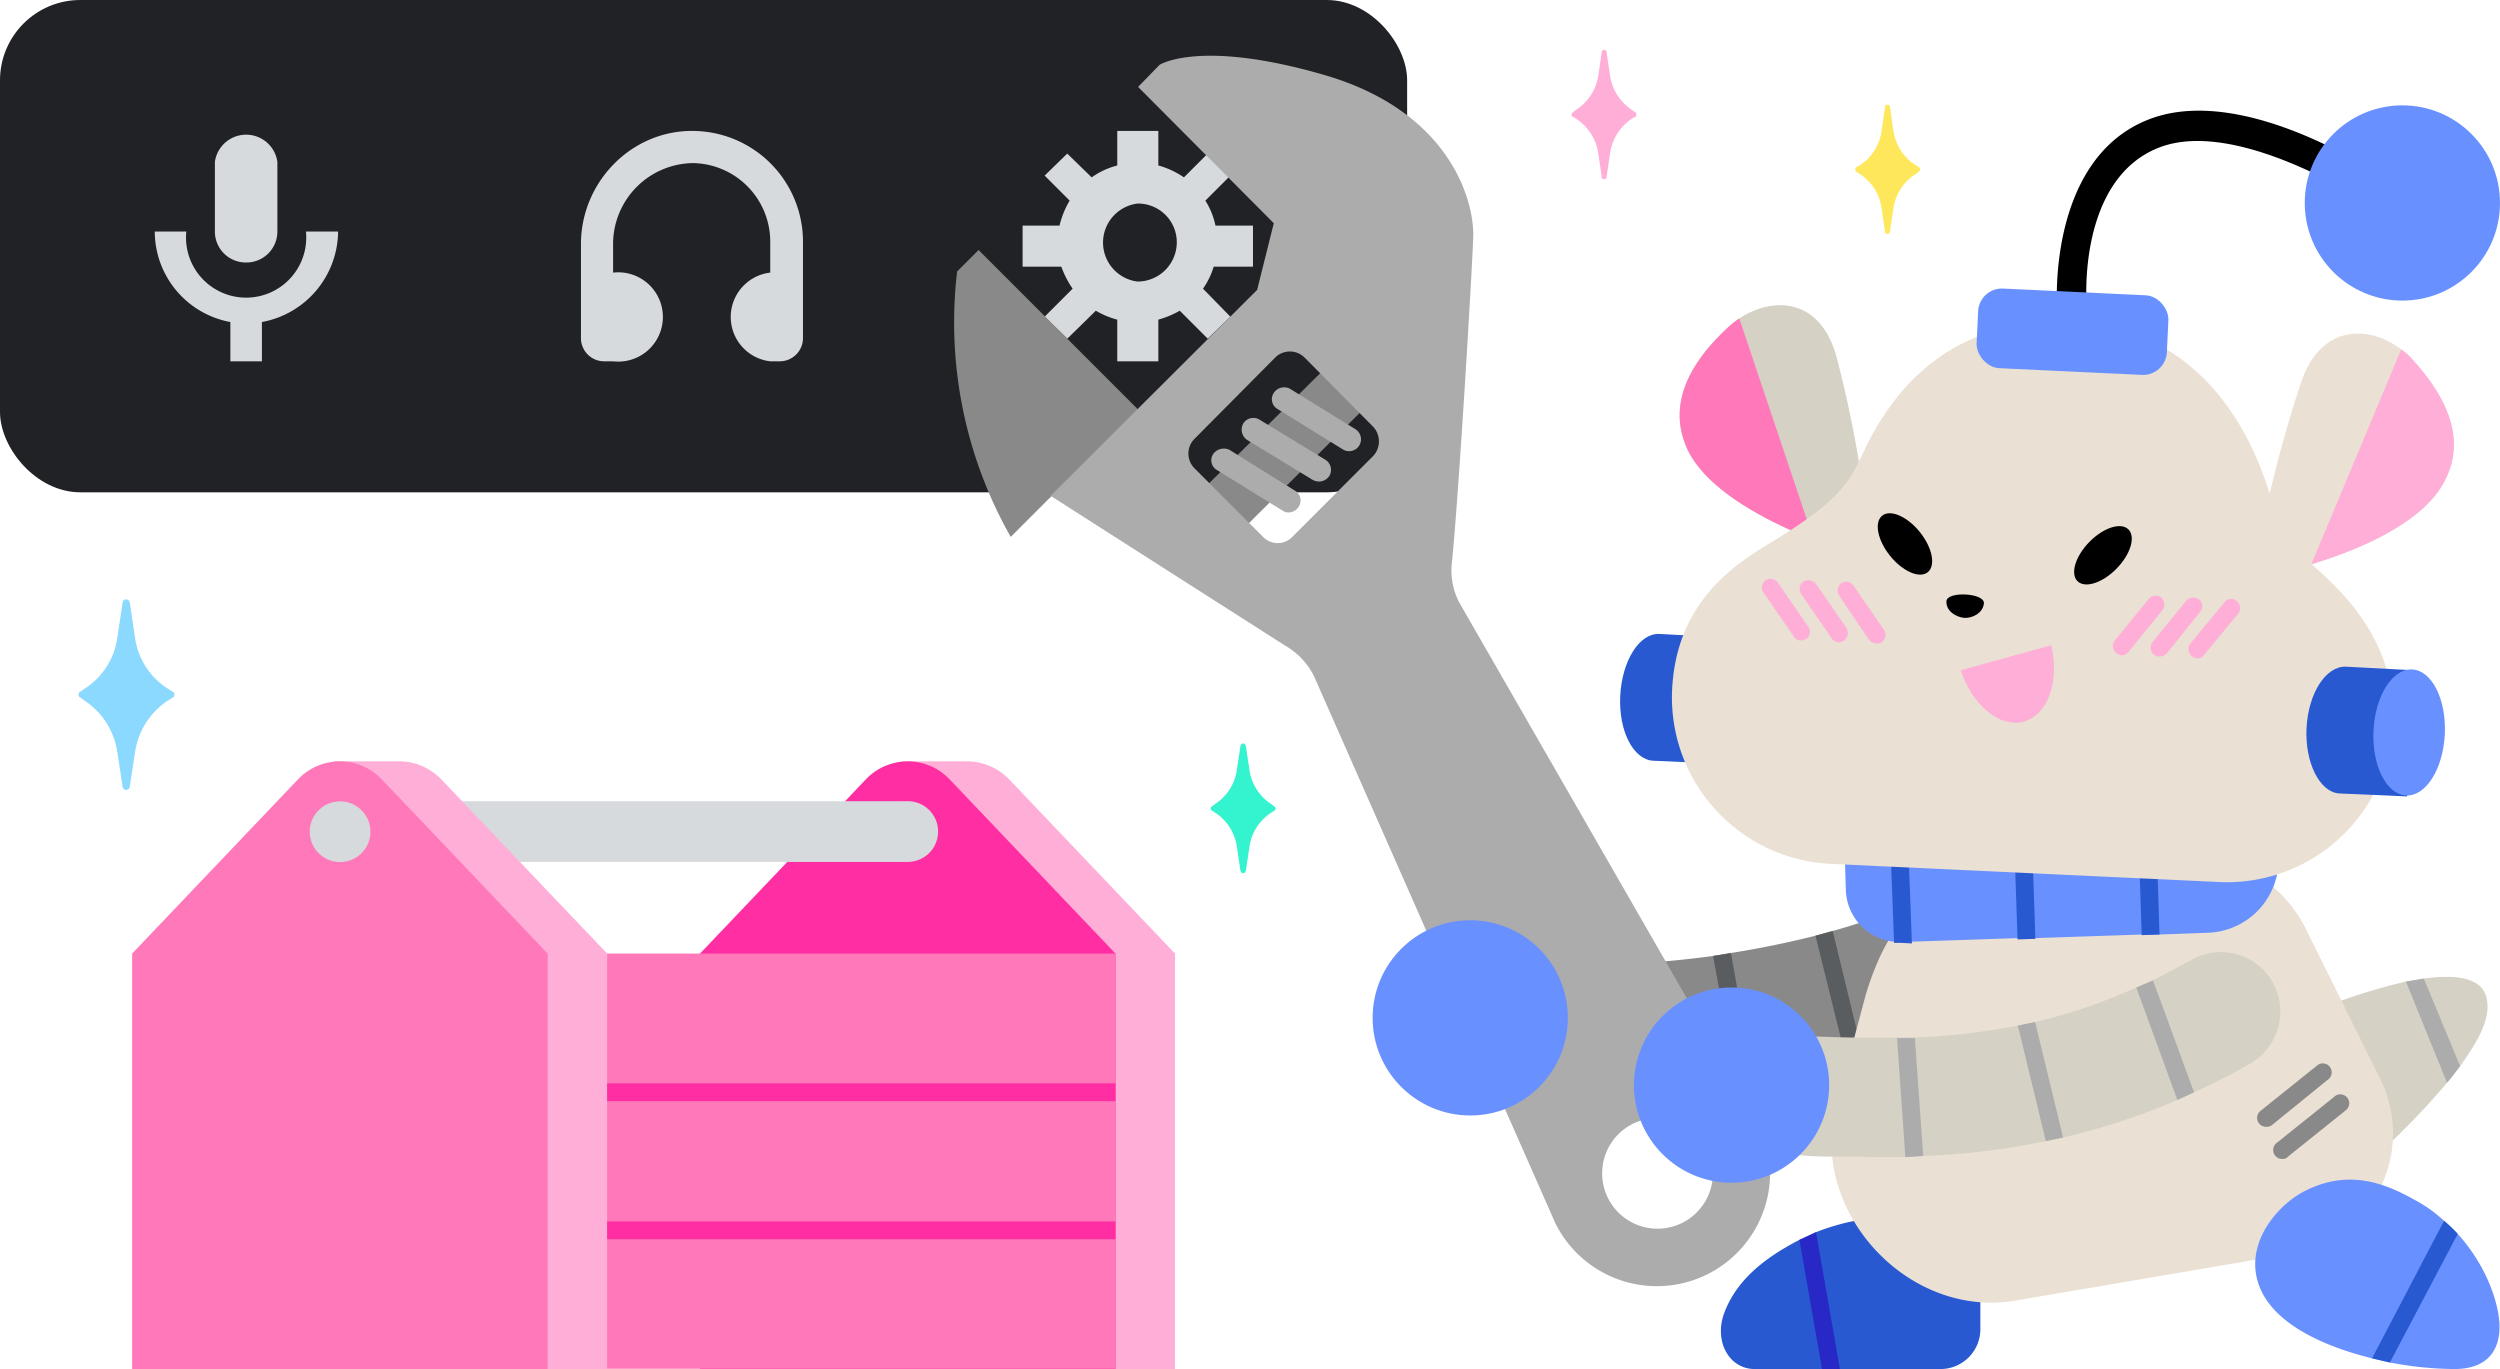 <svg id="Art" xmlns="http://www.w3.org/2000/svg" viewBox="0 0 420 230">
  <g>
    <g>
      <path d="M338.4,165.6a115.3,115.3,0,0,1-25.8,10.2l-2.8.8a136.7,136.7,0,0,1-15.5,3.2l-2.9.5a176.1,176.1,0,0,1-25.8,1.8c-3.9,0-7.8-.1-11.7-.4l1.2-19.9a165,165,0,0,0,32.7-1.2l3-.5c5.1-.8,9.8-1.8,14.2-2.9l2.9-.8a105.7,105.7,0,0,0,20.8-8.2Z" fill="#898989"/>
      <path d="M294.3,179.8l-2.9.5-3.6-19.7,3-.5Z" fill="#5a5d60"/>
      <path d="M312.6,175.8l-2.8.8L305,157.2l2.9-.8Z" fill="#5a5d60"/>
    </g>
    <g>
      <path d="M332.7,204.5v18.7A6.7,6.7,0,0,1,326,230H294.8c-4.4,0-6.9-4.8-5.1-9.5s5.6-8.6,12.6-12.2l2.8-1.3a38,38,0,0,1,5.1-1.6A62.1,62.1,0,0,1,332.7,204.5Z" fill="#2859d1"/>
      <path d="M309.1,230h-3l-3.8-21.7,2.8-1.3Z" fill="#2828c6"/>
    </g>
    <g>
      <path d="M413.3,179.1c-.7.9-1.4,1.9-2.2,2.8a122.5,122.5,0,0,1-13.3,13.5l-8.6-25.7a98.7,98.7,0,0,1,15-4.8l3-.5c5.1-.7,9.6-.3,10.5,3.1S416.4,174.8,413.3,179.1Z" fill="#d6d1c5"/>
      <path d="M413.3,179.1c-.7.9-1.4,1.9-2.2,2.8l-6.9-17,3-.5Z" fill="#adacac"/>
    </g>
    <g>
      <rect width="236.4" height="82.71" rx="13.5" fill="#202225"/>
      <g>
        <path d="M210.5,44.8V37.9h-6.3a12.8,12.8,0,0,0-1.7-4.2l4.2-4.2-3.8-3.7-4,4a14,14,0,0,0-4.3-2V22h-6.9v5.8a13,13,0,0,0-4.3,2l-4.1-4-3.8,3.7,4.2,4.2a15.4,15.4,0,0,0-1.7,4.2h-6.2v6.9h6.5a16.2,16.2,0,0,0,1.9,3.7l-4.7,4.7,3.8,3.7,4.8-4.7a14.4,14.4,0,0,0,3.6,1.5v7h6.9v-7a16.1,16.1,0,0,0,3.6-1.5l4.7,4.7,3.8-3.7-4.6-4.7a12.7,12.7,0,0,0,1.8-3.7Zm-19.4,2.5a6.6,6.6,0,0,1,0-13.1,6.5,6.5,0,0,1,6.6,6.6A6.6,6.6,0,0,1,191.1,47.3Z" fill="#d7dadd"/>
        <path d="M116.6,22c-10.5-.2-19,8.6-19,19V56.9a3.9,3.9,0,0,0,3.9,3.8H103a7.5,7.5,0,1,0,0-14.9V40.9a13.6,13.6,0,0,1,13.5-13.5,13.2,13.2,0,0,1,12.9,13.2v5.2a7.5,7.5,0,0,0,0,14.9H131a3.9,3.9,0,0,0,3.9-3.8V40.6A18.6,18.6,0,0,0,116.6,22Z" fill="#d7dadd"/>
        <g>
          <path d="M56.8,38.9H51.4a10.1,10.1,0,1,1-20.1,0H26A15.5,15.5,0,0,0,38.7,54.1v6.6H44V54.1A15.6,15.6,0,0,0,56.8,38.9Z" fill="#d7dadd"/>
          <path d="M41.4,44.1a5.2,5.2,0,0,0,5.2-5.2V27.2h0a5.3,5.3,0,0,0-10.5,0V38.9A5.2,5.2,0,0,0,41.4,44.1Z" fill="#d7dadd"/>
        </g>
      </g>
    </g>
    <g>
      <polygon points="208.5 89.2 201.9 82.4 222.5 62 229.1 68.7 208.5 89.2" fill="#898989"/>
      <path d="M226.6,75.8a1.9,1.9,0,0,1-1-.3l-11-6.8A1.9,1.9,0,0,1,214,66a2.1,2.1,0,0,1,2.7-.7l11,6.8a2,2,0,0,1-1.1,3.7Z" fill="#adacac"/>
      <path d="M216.5,86.1a1.7,1.7,0,0,1-1-.3l-11-6.8a1.9,1.9,0,0,1-.7-2.7,2.2,2.2,0,0,1,2.8-.7l10.9,6.8a1.9,1.9,0,0,1,.7,2.7A2.1,2.1,0,0,1,216.5,86.1Z" fill="#adacac"/>
      <path d="M221.6,80.9a2.3,2.3,0,0,1-1.1-.3l-11-6.7a2.1,2.1,0,0,1-.6-2.8,2,2,0,0,1,2.7-.6l11,6.7a2,2,0,0,1,.7,2.8A2.1,2.1,0,0,1,221.6,80.9Z" fill="#adacac"/>
      <path d="M191.2,68.8,164.4,42l-3.6,3.6a73,73,0,0,0,9,44.6Z" fill="#898989"/>
      <path d="M295.4,188.6l-50.2-87.3a11.6,11.6,0,0,1-1.3-6.6c1.1-10.5,3.4-48.7,3.6-54.9s-4-21.1-25-27.2-27.7-1.7-27.7-1.7l-3.6,3.7L214,37.5l-2.8,11.2L176.5,83.3l39.3,25.1a12.2,12.2,0,0,1,5,5.3l40.5,91.8a19,19,0,0,0,34.1-16.9Zm-64.7-112L217.1,90.2a3.4,3.4,0,0,1-4.9,0L200.7,78.7a3.5,3.5,0,0,1,0-5l13.5-13.6a3.5,3.5,0,0,1,5,0l11.4,11.5A3.6,3.6,0,0,1,230.7,76.6Zm51.8,128.9a9.3,9.3,0,1,1,4.3-12.5A9.3,9.3,0,0,1,282.5,205.5Z" fill="#adacac"/>
    </g>
    <g>
      <path d="M169.6,131a9.9,9.9,0,0,0-7.1-3.1H151.4V230h46V160.2Z" fill="#ffaed7"/>
      <path d="M187.4,160.2,159.6,131a9.7,9.7,0,0,0-14.2,0l-27.8,29.2V230h69.8Z" fill="#ff2ea2"/>
      <path d="M152.5,134.6H74.4v10.2h78.1a5.1,5.1,0,0,0,0-10.2Z" fill="#d7dadd"/>
      <rect x="92" y="160.2" width="95.4" height="69.75" fill="#ff78b9"/>
      <path d="M74.2,131a9.9,9.9,0,0,0-7.1-3.1h-11V230H102V160.2Z" fill="#ffaed7"/>
      <path d="M92,160.2,64.2,131A9.7,9.7,0,0,0,50,131L22.2,160.2V230H92Z" fill="#ff78b9"/>
      <circle cx="57.1" cy="139.7" r="5.1" transform="translate(-79.9 76.5) rotate(-43)" fill="#d7dadd"/>
      <g>
        <rect x="102" y="205.2" width="85.4" height="3" fill="#ff2ea2"/>
        <rect x="102" y="182" width="85.4" height="3" fill="#ff2ea2"/>
      </g>
    </g>
    <path d="M362.9,143.7,331.8,149c-9.3,1.6-14.2,4.9-18.3,17.9l-5.4,20.3c-3.3,17.4,13,34.3,30.5,31.3l46.4-7.9a20.5,20.5,0,0,0,14.9-29.3l-12.5-25.2A23,23,0,0,0,362.9,143.7Z" fill="#eae0d3"/>
    <g>
      <path d="M380.8,189.3a1.5,1.5,0,0,1-1-2.7l9.6-7.7a1.5,1.5,0,0,1,1.9,2.3l-9.6,7.8A1.4,1.4,0,0,1,380.8,189.3Z" fill="#898989"/>
      <path d="M383.5,194.7a1.5,1.5,0,0,1-1-2.7l9.6-7.7a1.5,1.5,0,1,1,1.9,2.3l-9.6,7.7A1.1,1.1,0,0,1,383.5,194.7Z" fill="#898989"/>
    </g>
    <circle cx="247" cy="171" r="16.4" fill="#6990ff"/>
    <g>
      <path d="M382.8,144.1A12.3,12.3,0,0,1,371,156.7l-8.2.3h-3l-17.8.6h-3l-17.8.6h-3a9,9,0,0,1-8.1-8.7l-.3-9.7,7.7-.3h3l17.9-.5h3l17.8-.6h3l20.4-.7Z" fill="#6990ff"/>
      <path d="M319.4,158.4h-1.2l-.7-18.7h3l.7,18.8Z" fill="#2859d1"/>
      <rect x="338.7" y="139" width="3" height="18.74" transform="translate(-4.8 11.4) rotate(-1.9)" fill="#2859d1"/>
      <polygon points="362.8 157 359.8 157.1 359.2 138.4 362.2 138.3 362.8 157" fill="#2859d1"/>
    </g>
    <g>
      <g>
        <path d="M410.6,81c-4.1,7.7-16.7,12.1-22.3,13.8h0l-2,.6c-3.8,1.1-7-1-6.4-5.4s3.4-16,6.7-25.8,11.5-9.6,16.8-5.5a10.5,10.5,0,0,1,1.9,1.7C413.6,69.5,413.2,76.2,410.6,81Z" fill="#eae0d3"/>
        <path d="M410.6,81c-4.1,7.7-16.7,12.1-22.3,13.8l15.1-36.1a10.5,10.5,0,0,1,1.9,1.7C413.6,69.5,413.2,76.2,410.6,81Z" fill="#ffaed7"/>
      </g>
      <g>
        <path d="M306.6,91.4l-1.9-.7c-5.5-2.2-17.7-7.5-21.3-15.4-2.2-5-2.2-11.8,6.8-20.2a15.6,15.6,0,0,1,2-1.6c5.6-3.7,13.7-3.6,16.4,6.7s4.5,21.1,4.8,26.2S310.3,92.7,306.6,91.4Z" fill="#d6d1c5"/>
        <path d="M304.7,90.7c-5.5-2.2-17.7-7.5-21.3-15.4-2.2-5-2.2-11.8,6.8-20.2a15.6,15.6,0,0,1,2-1.6Z" fill="#ff78b9"/>
      </g>
      <path d="M278.7,106.5c-3.3-.1-6.2,4.5-6.5,10.4s2.2,10.7,5.5,10.9l11.3.5,1.1-21.2Z" fill="#2859d1"/>
      <path d="M387.9,94.4c-4.4-3.7-5-7.1-7.2-13.3-4.6-13.4-14.5-26.5-33.3-27s-28.8,10-34.4,22c-2.2,4.6-3.7,7.9-15.1,14.8-5.7,3.5-16.4,9.7-17,25.3A28,28,0,0,0,307,145.1l66.3,3.1A27.9,27.9,0,0,0,402,121.6C402.6,108.3,394.4,100,387.9,94.4Z" fill="#eae0d3"/>
      <g>
        <path d="M348.1,54.1a2.5,2.5,0,0,1-2.5-2.3c-.1-1.1-1.4-25.1,15.3-31.7S402,30.7,403,31.5a2.4,2.4,0,0,1,.7,3.4,2.5,2.5,0,0,1-3.5.7c-.3-.2-23.7-16.2-37.5-10.8s-12.2,26.4-12.1,26.6a2.6,2.6,0,0,1-2.4,2.7Z"/>
        <rect x="332.1" y="49.2" width="32" height="13.39" rx="4" transform="translate(3.1 -16.5) rotate(2.7)" fill="#6990ff"/>
        <circle cx="403.6" cy="34.1" r="16.4" fill="#6990ff"/>
      </g>
      <g>
        <path d="M394.1,112c-3.4-.1-6.3,4.5-6.6,10.3s2.2,10.8,5.5,11l11.4.5,1-21.2Z" fill="#2859d1"/>
        <ellipse cx="404.9" cy="123.2" rx="10.6" ry="6" transform="translate(262.6 521.7) rotate(-87.3)" fill="#6990ff"/>
      </g>
      <g>
        <ellipse cx="320" cy="91.4" rx="3.2" ry="6.1" transform="translate(13.6 221.2) rotate(-38.9)"/>
        <path d="M333.3,101.3c0-1.7-6.2-2-6.3-.3s1.7,2.7,3,2.8S333.2,103,333.3,101.3Z"/>
        <path d="M329.4,112.6c2,6,6.7,9.8,10.7,8.6s5.9-6.8,4.5-12.8Z" fill="#ffaed7"/>
        <ellipse cx="353.1" cy="93" rx="6.1" ry="3.2" transform="translate(39.8 280.5) rotate(-45.6)"/>
        <path d="M356.5,110.1a1.8,1.8,0,0,1-1-.4,1.5,1.5,0,0,1-.2-2.1l5.7-7a1.5,1.5,0,0,1,2.1-.2,1.6,1.6,0,0,1,.2,2.1l-5.7,7A1.4,1.4,0,0,1,356.5,110.1Z" fill="#ffaed7"/>
        <path d="M362.8,110.3a1.4,1.4,0,0,1-.9-.3,1.5,1.5,0,0,1-.3-2.1l5.7-7a1.6,1.6,0,0,1,2.1-.2,1.4,1.4,0,0,1,.2,2.1l-5.6,7A1.8,1.8,0,0,1,362.8,110.3Z" fill="#ffaed7"/>
        <path d="M369.2,110.6a1.3,1.3,0,0,1-1-.4,1.5,1.5,0,0,1-.2-2.1l5.7-6.9a1.4,1.4,0,0,1,2.1-.2,1.5,1.5,0,0,1,.2,2.1l-5.7,6.9A1.4,1.4,0,0,1,369.2,110.6Z" fill="#ffaed7"/>
        <path d="M315.3,108.1a1.6,1.6,0,0,1-1.3-.6l-5-7.4a1.6,1.6,0,0,1,.3-2.1,1.5,1.5,0,0,1,2.1.4l5.1,7.4a1.5,1.5,0,0,1-.4,2.1A1.1,1.1,0,0,1,315.3,108.1Z" fill="#ffaed7"/>
        <path d="M308.9,107.9a1.4,1.4,0,0,1-1.2-.7l-5.1-7.4a1.5,1.5,0,0,1,.4-2.1,1.6,1.6,0,0,1,2.1.4l5.1,7.4a1.6,1.6,0,0,1-.4,2.1A1.6,1.6,0,0,1,308.9,107.9Z" fill="#ffaed7"/>
        <path d="M302.6,107.6a1.3,1.3,0,0,1-1.2-.6l-5.1-7.4a1.5,1.5,0,0,1,.3-2.1,1.5,1.5,0,0,1,2.1.4l5.1,7.4a1.5,1.5,0,0,1-.4,2.1Z" fill="#ffaed7"/>
      </g>
    </g>
    <g>
      <path d="M412.3,230a59.6,59.6,0,0,1-10.8-1.1l-3-.7c-8.5-2.1-17.2-6.1-19.2-12.9s3.5-12.9,7.7-15.1c7.8-4.1,14.2-1.1,18.7,1.4a22.7,22.7,0,0,1,4.9,3.5,23.9,23.9,0,0,1,2.3,2.2c4.8,5.3,6.8,11.4,7,15S418.7,230,412.3,230Z" fill="#6990ff"/>
      <path d="M412.9,207.3l-11.4,21.6-3-.7,12.1-23.1A23.9,23.9,0,0,1,412.9,207.3Z" fill="#2859d1"/>
    </g>
    <g>
      <path d="M378,178.7a104.3,104.3,0,0,1-9.4,4.8l-2.8,1.3a113.5,113.5,0,0,1-19.2,6.3l-2.9.6a120.9,120.9,0,0,1-20.6,2.5l-3,.2h-5.9c-5-.3-11.4.4-16.1-1.2l4.2-19.2c5.8.3,11.3.4,16.4.3h3a114.1,114.1,0,0,0,17.3-2l2.9-.6a92.1,92.1,0,0,0,17-5.8l2.8-1.2,6.4-3.4a10,10,0,0,1,13.7,3.7A10.1,10.1,0,0,1,378,178.7Z" fill="#d6d1c5"/>
      <path d="M346.6,191.1l-2.9.6L339,172.3l2.9-.6Z" fill="#adacac"/>
      <path d="M368.6,183.5l-2.8,1.3-6.9-18.9,2.8-1.2Z" fill="#adacac"/>
      <path d="M323.1,194.2l-3,.2-1.4-20h3Z" fill="#adacac"/>
    </g>
    <circle cx="290.9" cy="182.3" r="16.4" fill="#6990ff"/>
    <path d="M213.6,135.1a8.2,8.2,0,0,1-3.7-5.8l-.6-4c-.1-.2-.2-.4-.4-.4h0c-.3,0-.4.2-.5.4l-.6,4a8.2,8.2,0,0,1-3.7,5.8l-.5.4c-.1,0-.2.2-.2.3h0a.5.5,0,0,0,.2.4l.5.3a8.2,8.2,0,0,1,3.7,5.8l.6,4c.1.2.2.4.5.4h0c.2,0,.3-.2.4-.4l.6-4a8.2,8.2,0,0,1,3.7-5.8l.5-.3a.5.5,0,0,0,.2-.4h0c0-.1-.1-.3-.2-.3Z" fill="#34f4cf"/>
    <path d="M321.9,27.8a8.3,8.3,0,0,1-3.8-5.8l-.6-4.1c0-.2-.2-.3-.4-.3h0c-.2,0-.4.1-.4.3l-.6,4.1a8.2,8.2,0,0,1-3.7,5.8l-.6.3c-.1.1-.1.2-.1.4h0a.4.4,0,0,0,.1.3l.6.4a8.2,8.2,0,0,1,3.7,5.7l.6,4.1c0,.2.2.3.4.3h0c.2,0,.4-.1.4-.3l.6-4.1a8.3,8.3,0,0,1,3.8-5.7l.5-.4c.1-.1.2-.2.2-.3h0a.5.5,0,0,0-.2-.4Z" fill="#ffe75c"/>
    <path d="M274.2,18.5a8.5,8.5,0,0,1-3.7-5.7l-.6-4.1c0-.2-.2-.3-.4-.3h0c-.2,0-.4.1-.4.3l-.6,4.1a8.3,8.3,0,0,1-3.8,5.7l-.5.4-.2.3h0a.5.5,0,0,0,.2.4l.5.3a8.3,8.3,0,0,1,3.8,5.8l.6,4.1c0,.2.2.3.4.3h0c.2,0,.4-.1.4-.3l.6-4.1a8.5,8.5,0,0,1,3.7-5.8l.6-.3c.1-.1.1-.2.1-.4h0a.4.4,0,0,0-.1-.3Z" fill="#ffaed7"/>
    <path d="M28.2,115.7a12.1,12.1,0,0,1-5.5-8.5l-.9-6a.6.6,0,0,0-.6-.5h0a.6.6,0,0,0-.6.5l-.9,6a12.1,12.1,0,0,1-5.5,8.5l-.7.5a.5.5,0,0,0-.3.5h0a.5.5,0,0,0,.3.5l.7.5a12.5,12.5,0,0,1,5.5,8.6l.9,5.9a.6.6,0,0,0,.6.5h0a.6.6,0,0,0,.6-.5l.9-5.9a12.5,12.5,0,0,1,5.5-8.6l.8-.5a.5.5,0,0,0,.3-.5h0a.5.5,0,0,0-.3-.5Z" fill="#8cd9ff"/>
  </g>
</svg>
